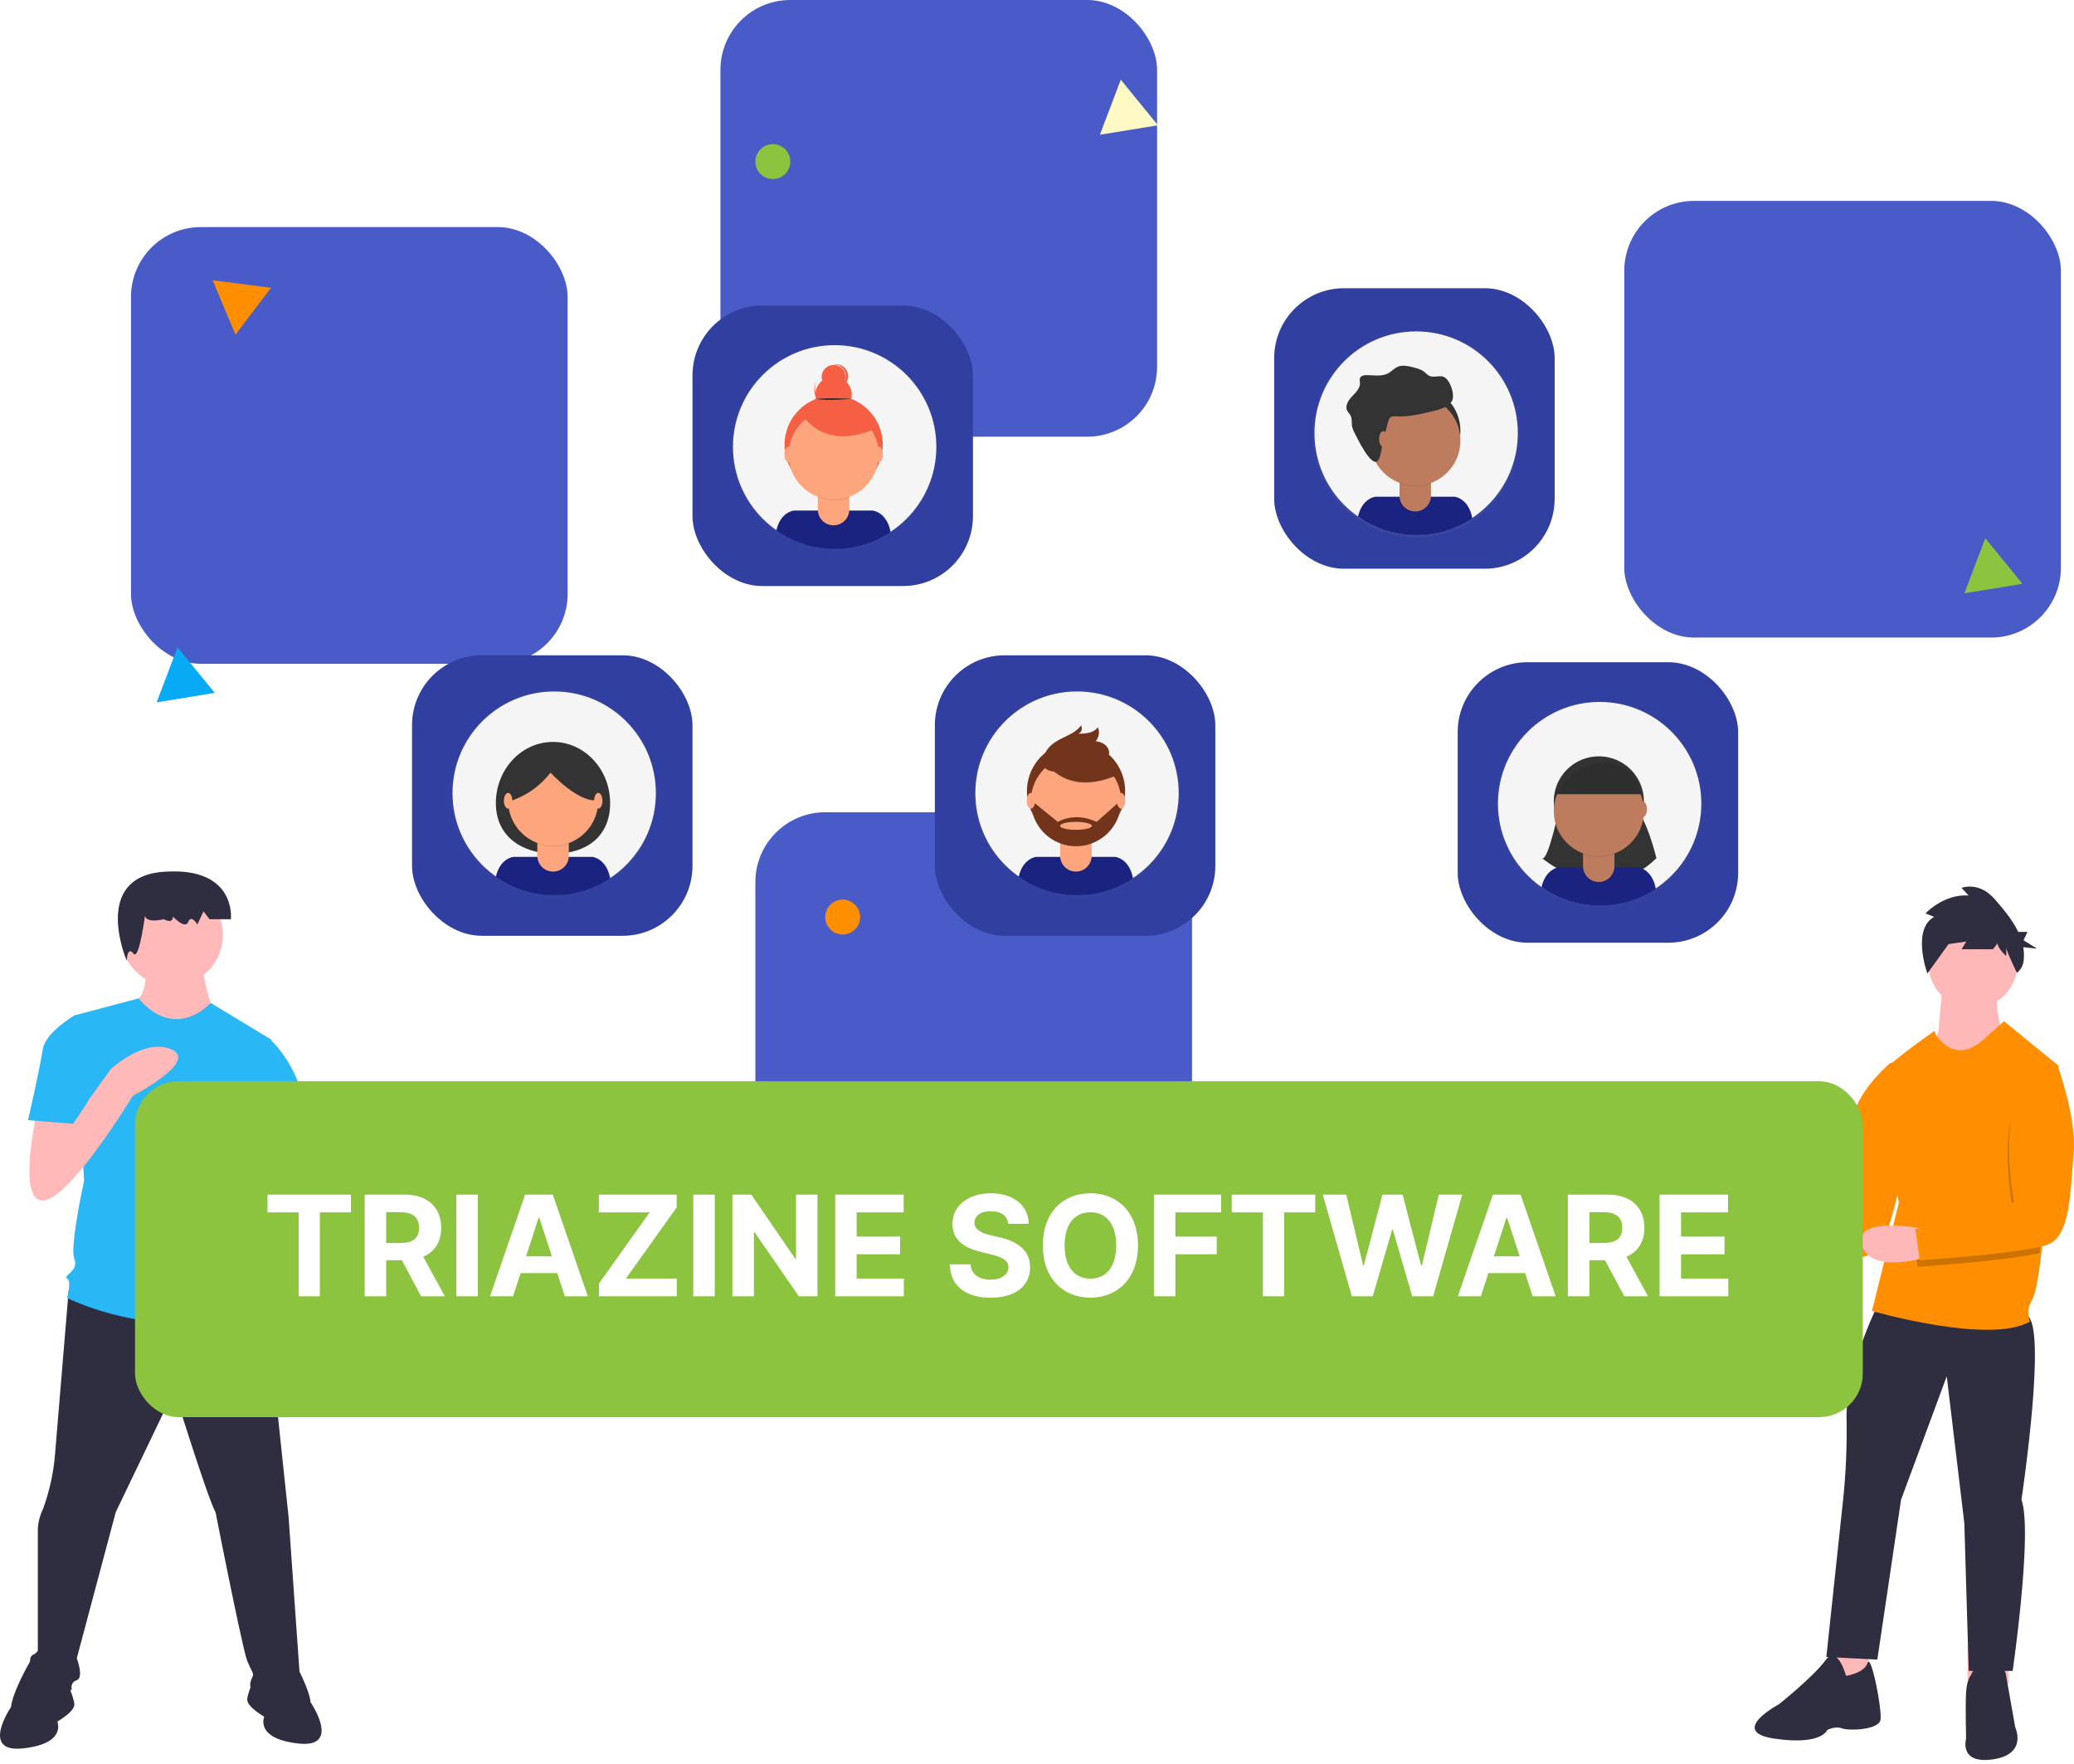 <svg width="475" height="404" fill="none" xmlns="http://www.w3.org/2000/svg"><rect x="30" y="52" width="100" height="100" rx="16" fill="#485BC6"/><rect x="165" width="100" height="100" rx="16" fill="#485BC6"/><rect x="173" y="186" width="100" height="100" rx="16" fill="#485BC6"/><rect x="372" y="46" width="100" height="100" rx="16" fill="#485BC6"/><path d="M15.722 295.533l-3.154 37.917a47.595 47.595 0 01-2.788 12.267 11.535 11.535 0 00-1.115 4.461v28.437s-2.23 0-1.673 2.23c.557 2.231 1.115 6.134 1.115 6.134h8.364s-.558-1.673 1.115-2.23c1.673-.558 0-5.019 0-5.019l8.922-33.455 13.382-27.88s7.806 25.092 9.479 27.88c0 0 6.134 31.225 7.249 34.013 1.115 2.788 1.673 2.788 1.115 3.903-.558 1.115-.558 2.23 0 2.788.558.558 11.152 0 11.152 0l-2.788-39.589-5.018-47.396-25.65-7.806-19.707 3.345z" fill="#2F2E41"/><path d="M14.24 382.518s-2.787-10.036-7.248-2.23c-4.46 7.806-4.46 10.594-4.46 10.594s-7.25 10.595 2.787 9.479c10.037-1.115 7.806-6.133 7.806-6.133s3.904-2.231 3.904-3.903c0-1.673-2.788-7.807-2.788-7.807zM59.405 381.403s2.788-10.037 7.249-2.23c4.46 7.806 4.46 10.594 4.46 10.594s7.25 10.594-2.787 9.479c-10.037-1.115-7.807-6.133-7.807-6.133s-3.903-2.231-3.903-3.903c0-1.673 2.788-7.807 2.788-7.807z" fill="#2F2E41"/><path d="M33.199 220.258s1.115 7.249-2.23 8.922c-3.346 1.673 7.248 7.806 10.036 7.806 2.788 0 7.807-5.576 7.807-5.576s-2.788-8.364-2.23-10.037l-13.383-1.115z" fill="#FFB9B9"/><path d="M39.333 225.834c6.467 0 11.709-5.242 11.709-11.709s-5.242-11.71-11.71-11.71c-6.466 0-11.709 5.243-11.709 11.71 0 6.467 5.243 11.709 11.71 11.709z" fill="#FFB9B9"/><path d="M62.193 238.101l-13.94-8.445s-7.93 9.003-16.511-1.034l-14.714 3.903 2.23 37.917s-3.345 15.055-2.23 17.843c1.115 2.788-2.788 3.903-1.673 4.461 1.115.557 0 4.46 0 4.46s21.746 11.152 45.723 2.788l-2.23-7.248a5.854 5.854 0 00-1.116-5.576s2.23-3.346-.557-6.134c0 0 1.115-5.018-1.673-7.249l-.558-7.806 1.673-3.903 5.576-23.977z" fill="#2AB7F6"/><path d="M33.34 208.688s-1.396 3.021 4.188 1.812c0 0 2.094 1.209 2.094-.604 0 0 2.792 3.021 3.49 1.208.698-1.812 2.094.605 2.094.605l1.396-3.021 1.396 1.812h4.886s1.396-12.084-15.356-10.876c-16.752 1.209-8.51 20.355-8.51 20.355s.134-3.437 1.53-1.624c1.396 1.813 2.792-9.667 2.792-9.667z" fill="#2F2E41"/><path d="M67.212 260.405l.558 11.71s2.23 21.746-2.23 31.225v5.018s-1.116 12.825-6.692 12.267c-5.575-.557 1.673-18.4 1.673-18.4l-1.115-24.534-1.115-13.94 8.921-3.346z" fill="#FFB9B9"/><path d="M56.061 238.659l5.563-.904a27.158 27.158 0 017.82 14.286c1.672 8.922 2.23 10.594 2.23 10.594l-13.382 3.346-7.249-13.94 5.018-13.382z" fill="#2AB7F6"/><path d="M8.664 253.714s-5.019 21.188 1.115 21.188 20.631-23.976 20.631-23.976 15.055-7.806 8.921-10.594c-6.133-2.788-13.94 4.46-13.94 4.46l-9.007 12.506-.471-6.372-7.25 2.788z" fill="#FFB9B9"/><path d="M20.373 235.871l-3.345-3.346s-6.691 3.904-7.249 7.807c-.557 3.903-3.345 16.17-3.345 16.17l10.315.836 3.346-5.018.279-16.449z" fill="#2AB7F6"/><path d="M432.553 243.706a1.445 1.445 0 012.098.137c.17.202.283.448.327.71l.533 3.136s2.409 12.544.346 20.513c-2.062 7.968-3.526 18.465-9.099 19.583-4.769.957-22.902-.559-28.036-1.016a1.456 1.456 0 01-.961-.487 1.496 1.496 0 01-.372-1.021l.096-4.578c.008-.36.145-.706.386-.971a1.45 1.45 0 01.922-.472l20.761-2.244c.325-.034.628-.178.863-.407.234-.23.386-.532.431-.86.494-3.579 2.091-14.677 3.677-20.512 1.282-4.714 5.492-9.166 8.028-11.511z" fill="#FF8F00"/><path d="M419.28 376.652v9.287l5.372 1.161 3.583-1.741-.398-7.352-8.557-1.355zM450.623 376.652v9.287l5.672 1.161 3.781-1.741-.42-7.352-9.033-1.355z" fill="#FFB8B8"/><path d="M429.957 299.041s-7.246 14.527-7.045 25.87a153.765 153.765 0 01-1.006 20.498l-3.623 34.029 11.674.597 5.434-36.616 10.465-28.259 4.026 33.632 1.006 33.83h10.063s4.629-32.039 2.013-39.203c0 0 6.038-40.199 1.207-42.189-4.83-1.99-34.214-2.189-34.214-2.189z" fill="#2F2E41"/><path d="M422.799 383.756s-1.971-7.291-4.73-3.547c-2.759 3.744-10.642 10.049-10.642 10.049s-11.824 6.305-.985 7.881c10.839 1.576 12.021-1.97 12.021-1.97s1.774-.986 3.351-.395c1.576.592 8.474.395 8.868-1.97.394-2.364-2.168-15.368-2.956-13.004-.788 2.364-4.927 2.956-4.927 2.956zM459.411 383.51s0-2.172-3.688-2.369c-3.688-.198-4.271 2.369-4.271 2.369s-.97.988-1.164 3.95c-.194 2.962 0 10.664 0 10.664s-1.747 5.924 6.211 4.74c7.958-1.185 5.047-7.307 5.047-7.307l-2.135-12.047z" fill="#2F2E41"/><path d="M444.934 224.912l-.989 11.295-1.781 4.236 4.748 6.857 11.67-11.093s-2.176-6.051-.791-9.479l-12.857-1.816z" fill="#FFB8B8"/><path d="M471.518 244.088l-.091.988-3.491 37.489s-.137 1.744-.392 4.068c-.43 3.932-1.194 9.526-2.195 11.163-1.592 2.605-.398 4.809-.398 4.809-9.154 5.411-36.218-2.404-36.218-2.404l6.169-24.85s-5.572-25.852-4.975-28.257c.597-2.405 13.134-11.022 13.134-11.022l.37 1.002c5.343 7.214 10.774 1.002 12.366-.401l3.184-2.806 12.537 10.221z" fill="#FF8F00"/><path d="M451.865 230.882c5.633 0 10.199-4.566 10.199-10.199 0-5.632-4.566-10.199-10.199-10.199s-10.199 4.567-10.199 10.199c0 5.633 4.566 10.199 10.199 10.199z" fill="#FFB8B8"/><path opacity=".2" d="M471.019 245.399l-3.5 37.475s-.138 1.743-.393 4.067c-7.43 1.783-27.944 3.145-27.944 3.145l-.998-7.212 22.75-6.21s-2.794-15.626.399-22.036a49.826 49.826 0 002.095-4.793 6.945 6.945 0 013.006-3.581 6.898 6.898 0 014.585-.855z" fill="#000"/><path d="M440.715 281.414s-16.36-3.32-14.289 3.734c2.071 7.055 15.739 2.49 15.739 2.49l-1.45-6.224z" fill="#FFB8B8"/><path d="M465.205 243.32l6.136.993s4.355 11.914 3.563 20.055c-.792 8.141-.594 18.665-5.938 20.651-5.344 1.986-29.294 3.574-29.294 3.574l-.99-7.148 22.564-6.156s-2.771-15.488.396-21.842c3.167-6.354 3.563-10.127 3.563-10.127z" fill="#FF8F00"/><path d="M442.969 209.953l-1.974-.781s4.128-4.491 9.872-4.101l-1.616-1.757s3.949-1.562 7.539 2.538c1.887 2.156 4.07 4.689 5.431 7.544h2.115l-.883 1.92 3.089 1.92-3.17-.345c.189 1.051.218 2.124.086 3.184a4.11 4.11 0 01-1.527 2.696s-2.449-5.008-2.449-5.789v1.952s-1.974-1.757-1.974-2.928l-1.077 1.366h-7.18l1.077-1.757-4.128.586 1.616-2.148-6.392 8.869s-3.66-10.04 1.545-12.969z" fill="#2F2E41"/><rect x="30.926" y="247.595" width="395.701" height="76.92" rx="10" fill="#8CC440"/><path d="M61.262 277.617h7.125v19.216h4.864v-19.216h7.125v-4.057H61.262v4.057zm22.261 19.216h4.92v-8.25h3.592l4.409 8.25h5.432l-4.943-9.045c2.647-1.137 4.113-3.443 4.113-6.625 0-4.625-3.057-7.603-8.34-7.603h-9.183v23.273zm4.92-12.204v-7.046h3.32c2.84 0 4.215 1.262 4.215 3.58 0 2.307-1.375 3.466-4.193 3.466h-3.341zm21.001-11.069h-4.921v23.273h4.921V273.56zm8.06 23.273l1.727-5.307h8.398l1.727 5.307h5.273l-8.023-23.273h-6.341l-8.034 23.273h5.273zm2.977-9.148l2.864-8.806h.181l2.864 8.806h-5.909zm16.699 9.148h17.818v-4.057H143.35l11.625-16.295v-2.921h-17.818v4.057h11.636l-11.613 16.296v2.92zm26.514-23.273h-4.92v23.273h4.92V273.56zm23.514 0h-4.898v14.637h-.204L172.06 273.56h-4.318v23.273h4.921v-14.648h.17l10.125 14.648h4.25V273.56zm4.066 23.273h15.727v-4.057h-10.807v-5.556h9.955v-4.057h-9.955v-5.546h10.761v-4.057h-15.681v23.273zm39.625-16.579h4.715c-.068-4.148-3.477-7.012-8.659-7.012-5.102 0-8.841 2.818-8.818 7.046-.011 3.432 2.409 5.397 6.341 6.341l2.534.636c2.534.614 3.943 1.341 3.955 2.909-.012 1.705-1.625 2.864-4.125 2.864-2.557 0-4.398-1.182-4.557-3.512h-4.761c.125 5.034 3.727 7.637 9.375 7.637 5.681 0 9.022-2.716 9.034-6.978-.012-3.875-2.932-5.931-6.978-6.84l-2.091-.5c-2.022-.466-3.715-1.216-3.681-2.887 0-1.5 1.329-2.602 3.738-2.602 2.353 0 3.796 1.068 3.978 2.898zm29.73 4.943c0-7.614-4.728-11.955-10.898-11.955-6.205 0-10.898 4.341-10.898 11.955 0 7.579 4.693 11.954 10.898 11.954 6.17 0 10.898-4.341 10.898-11.954zm-4.989 0c0 4.932-2.341 7.602-5.909 7.602-3.58 0-5.909-2.67-5.909-7.602s2.329-7.602 5.909-7.602c3.568 0 5.909 2.67 5.909 7.602zm8.634 11.636h4.92v-9.613h9.466v-4.057h-9.466v-5.546h10.489v-4.057h-15.409v23.273zm17.832-19.216h7.125v19.216h4.864v-19.216h7.125v-4.057h-19.114v4.057zm27.5 19.216h4.795l4.421-15.216h.182l4.432 15.216h4.795l6.659-23.273h-5.375l-3.852 16.205h-.205l-4.238-16.205h-4.603l-4.25 16.171h-.193l-3.852-16.171h-5.375l6.659 23.273zm29.554 0l1.727-5.307h8.398l1.727 5.307h5.273l-8.023-23.273h-6.341l-8.034 23.273h5.273zm2.977-9.148l2.864-8.806h.182l2.863 8.806h-5.909zm16.949 9.148h4.921v-8.25h3.591l4.409 8.25h5.431l-4.943-9.045c2.648-1.137 4.114-3.443 4.114-6.625 0-4.625-3.057-7.603-8.341-7.603h-9.182v23.273zm4.921-12.204v-7.046h3.318c2.841 0 4.216 1.262 4.216 3.58 0 2.307-1.375 3.466-4.193 3.466h-3.341zm16.079 12.204h15.727v-4.057h-10.806v-5.556h9.954v-4.057h-9.954v-5.546h10.761v-4.057h-15.682v23.273z" fill="#fff"/><rect x="94.365" y="150.057" width="64.232" height="64.232" rx="16" fill="#303FA0"/><rect x="158.598" y="69.965" width="64.232" height="64.232" rx="16" fill="#303FA0"/><rect x="214.108" y="150.057" width="64.232" height="64.232" rx="16" fill="#303FA0"/><rect x="333.848" y="151.643" width="64.232" height="64.232" rx="16" fill="#303FA0"/><rect x="291.82" y="66" width="64.232" height="64.232" rx="16" fill="#303FA0"/><path opacity=".5" d="M366.36 207.945c13.139 0 23.79-10.651 23.79-23.79 0-13.138-10.651-23.789-23.79-23.789-13.138 0-23.789 10.651-23.789 23.789 0 13.139 10.651 23.79 23.789 23.79z" fill="url(#paint0_linear)"/><path d="M366.359 207.313c12.861 0 23.287-10.426 23.287-23.287 0-12.861-10.426-23.287-23.287-23.287-12.861 0-23.287 10.426-23.287 23.287 0 12.861 10.426 23.287 23.287 23.287z" fill="#F5F5F5"/><path d="M357.276 184.233s-2.639 13.007-4.08 12.286c0 0 13.897 12.005 26.168 0 0 0-2.161-9.166-5.281-12.286h-16.807z" fill="#333"/><path d="M366.425 207.382a23.174 23.174 0 0012.801-3.83c-.858-4.689-4.124-4.958-4.124-4.958h-18.007s-3.079.253-4.044 4.568a23.177 23.177 0 0013.374 4.22z" fill="#1A237F"/><path d="M366.179 193.836c5.702 0 10.324-4.622 10.324-10.323 0-5.702-4.622-10.324-10.324-10.324-5.701 0-10.323 4.622-10.323 10.324 0 5.701 4.622 10.323 10.323 10.323z" fill="#333"/><path opacity=".1" d="M362.553 192.876h7.203v5.762a3.6 3.6 0 01-3.594 3.6 3.6 3.6 0 01-3.601-3.6v-5.762h-.008z" fill="#000"/><path d="M363.24 192.609h5.828a.687.687 0 01.688.687v5.075a3.6 3.6 0 01-3.595 3.6 3.602 3.602 0 01-3.6-3.6v-5.077a.686.686 0 01.679-.685z" fill="#BE7C5E"/><path opacity=".1" d="M362.567 195.596c2.321.867 4.876.875 7.203.02v-.884h-7.203v.864z" fill="#000"/><path d="M366.179 196.076c5.702 0 10.324-4.622 10.324-10.324 0-5.701-4.622-10.323-10.324-10.323-5.701 0-10.323 4.622-10.323 10.323 0 5.702 4.622 10.324 10.323 10.324z" fill="#BE7C5E"/><path d="M356.313 181.832h19.686s-1.681-7.949-9.123-7.442c-7.441.507-10.563 7.442-10.563 7.442z" fill="#333"/><path d="M376.236 187.113c.531 0 .961-.806.961-1.8s-.43-1.8-.961-1.8c-.53 0-.96.806-.96 1.8s.43 1.8.96 1.8z" fill="#BE7C5E"/><path opacity=".1" d="M356.313 182.098h19.686s-1.681-7.948-9.123-7.441c-7.441.507-10.563 7.441-10.563 7.441z" fill="#000"/><path opacity=".5" d="M246.62 205.566c13.139 0 23.79-10.651 23.79-23.79 0-13.138-10.651-23.789-23.79-23.789s-23.79 10.651-23.79 23.789c0 13.139 10.651 23.79 23.79 23.79z" fill="url(#paint1_linear)"/><path d="M246.666 204.909c12.861 0 23.286-10.426 23.286-23.286 0-12.861-10.425-23.287-23.286-23.287s-23.287 10.426-23.287 23.287c0 12.86 10.426 23.286 23.287 23.286z" fill="#F5F5F5"/><path d="M246.686 205.004a23.183 23.183 0 0012.802-3.831c-.861-4.69-4.125-4.959-4.125-4.959h-18.004s-3.08.252-4.044 4.567a23.186 23.186 0 0013.371 4.223z" fill="#1A237F"/><path d="M246.442 192.373c6.209 0 11.241-5.033 11.241-11.241 0-6.208-5.032-11.241-11.241-11.241-6.208 0-11.241 5.033-11.241 11.241 0 6.208 5.033 11.241 11.241 11.241z" fill="#72351C"/><path opacity=".1" d="M242.813 190.495h7.203v5.762a3.606 3.606 0 01-3.601 3.607 3.603 3.603 0 01-3.6-3.601v-5.768h-.002z" fill="#000"/><path d="M243.494 190.228h5.828a.684.684 0 01.688.687v5.075a3.597 3.597 0 01-3.601 3.6 3.602 3.602 0 01-3.6-3.6v-5.075a.687.687 0 01.687-.687h-.002z" fill="#FDA57D"/><path opacity=".1" d="M242.82 193.215c2.322.867 4.877.874 7.204.02v-.885h-7.204v.865z" fill="#000"/><path d="M246.441 193.697c5.701 0 10.323-4.622 10.323-10.324 0-5.701-4.622-10.323-10.323-10.323-5.702 0-10.324 4.622-10.324 10.323 0 5.702 4.622 10.324 10.324 10.324z" fill="#FDA57D"/><path opacity=".1" d="M239.088 173.984s4.35 8.827 16.628 3.695l-2.858-4.481-5.064-1.819-8.706 2.605z" fill="#000"/><path d="M239.088 173.855s4.35 8.827 16.628 3.695l-2.858-4.482-5.064-1.818-8.706 2.605z" fill="#72351C"/><path d="M239.049 173.257a5.975 5.975 0 011.478-2.403c2.031-2.008 5.36-2.431 7.068-4.722a1.333 1.333 0 01-.167 1.559 1.33 1.33 0 01-.449.326c1.643-.011 3.533-.154 4.457-1.501a3.066 3.066 0 01-.515 3.231c1.449.066 2.997 1.049 3.091 2.498.062.965-.542 1.879-1.336 2.433-.795.554-1.751.803-2.695 1.008-2.755.616-12.73 3.163-10.932-2.429zM256.764 183.464h-.273l-5.325 4.744c-5.132-2.402-8.897 0-8.897 0l-5.583-4.545-.563.07a10.32 10.32 0 0010.452 10.032 10.323 10.323 0 0010.191-10.297l-.002-.004zm-10.338 6.558c-2.008 0-3.635-.41-3.635-.909 0-.499 1.627-.909 3.635-.909s3.636.41 3.636.909c0 .499-1.628.909-3.638.909h.002z" fill="#72351C"/><path d="M236.113 185.164c.531 0 .961-.806.961-1.801 0-.994-.43-1.8-.961-1.8-.53 0-.961.806-.961 1.8 0 .995.431 1.801.961 1.801zM256.764 185.164c.53 0 .96-.806.96-1.801 0-.994-.43-1.8-.96-1.8-.531 0-.961.806-.961 1.8 0 .995.43 1.801.961 1.801z" fill="#FDA57D"/><path opacity=".5" d="M324.333 123.095c13.138 0 23.789-10.651 23.789-23.79 0-13.138-10.651-23.79-23.789-23.79-13.139 0-23.79 10.652-23.79 23.79 0 13.139 10.651 23.79 23.79 23.79z" fill="url(#paint2_linear)"/><path d="M324.334 122.463c12.861 0 23.286-10.426 23.286-23.287 0-12.86-10.425-23.286-23.286-23.286s-23.287 10.425-23.287 23.286 10.426 23.287 23.287 23.287z" fill="#F5F5F5"/><path d="M324.399 122.529a23.178 23.178 0 0012.801-3.831c-.858-4.688-4.124-4.957-4.124-4.957h-18.004s-3.08.252-4.044 4.567a23.176 23.176 0 0013.371 4.221z" fill="#1A237F"/><path d="M324.154 108.987c5.701 0 10.323-4.622 10.323-10.324 0-5.701-4.622-10.323-10.323-10.323-5.702 0-10.324 4.622-10.324 10.323 0 5.702 4.622 10.324 10.324 10.324z" fill="#333"/><path opacity=".1" d="M320.528 108.026h7.203v5.762a3.601 3.601 0 01-7.201 0v-5.762h-.002z" fill="#000"/><path d="M321.215 107.759h5.828a.687.687 0 01.688.688v5.074a3.601 3.601 0 01-7.202 0v-5.074a.691.691 0 01.686-.688z" fill="#BE7C5E"/><path opacity=".1" d="M320.541 110.746c2.322.867 4.877.875 7.203.02v-.884h-7.203v.864z" fill="#000"/><path d="M324.154 111.228c5.701 0 10.323-4.622 10.323-10.323 0-5.702-4.622-10.324-10.323-10.324-5.702 0-10.324 4.622-10.324 10.324 0 5.701 4.622 10.323 10.324 10.323z" fill="#BE7C5E"/><path d="M317.9 96.647c.121-.445.273-.936.673-1.168.317-.184.709-.156 1.074-.137 2.853.156 5.682-.495 8.457-1.174 1.587-.388 3.285-.86 4.311-2.14 1.027-1.278-.312-5.298-1.874-5.772-1.026-.314-2.217.271-3.19-.189-.433-.205-.751-.589-1.125-.889-.766-.615-1.749-.864-2.701-1.098-1.113-.275-2.316-.544-3.373-.102-.821.34-1.421 1.06-2.199 1.488-1.48.82-3.284.44-4.98.435-.572 0-1.256.115-1.484.64-.154.358-.031.764-.014 1.152.049 1.232-.967 2.19-1.819 3.08-.852.888-1.656 2.157-1.119 3.261.206.42.581.74.795 1.156.367.722.182 1.595.316 2.393.134.606.36 1.188.671 1.725.632 1.231 3.808 7.862 5.268 6.177.706-.822.821-3.195 1.106-4.262.394-1.534.797-3.06 1.207-4.576z" fill="#333"/><path d="M316.809 102.329c.53 0 .96-.806.96-1.8s-.43-1.8-.96-1.8c-.531 0-.961.806-.961 1.8s.43 1.8.961 1.8z" fill="#BE7C5E"/><path opacity=".5" d="M126.878 205.566c13.138 0 23.789-10.651 23.789-23.79 0-13.138-10.651-23.789-23.789-23.789-13.139 0-23.79 10.651-23.79 23.789 0 13.139 10.651 23.79 23.79 23.79z" fill="url(#paint3_linear)"/><path d="M126.925 204.911c12.861 0 23.287-10.426 23.287-23.286 0-12.861-10.426-23.287-23.287-23.287-12.86 0-23.286 10.426-23.286 23.287 0 12.86 10.426 23.286 23.286 23.286z" fill="#F5F5F5"/><path d="M139.735 183.92c0 7.747-5.565 11.559-12.793 11.559-7.227 0-13.376-3.812-13.376-11.559 0-7.748 5.859-14.027 13.085-14.027 7.226 0 13.084 6.273 13.084 14.027z" fill="#333"/><path d="M126.944 205.004a23.179 23.179 0 0012.803-3.831c-.858-4.688-4.124-4.957-4.124-4.957h-18.007s-3.079.252-4.044 4.567a23.182 23.182 0 0013.372 4.221z" fill="#1A237F"/><path opacity=".1" d="M123.073 190.49h7.203v5.763a3.595 3.595 0 01-2.227 3.334 3.6 3.6 0 01-1.382.272 3.6 3.6 0 01-3.601-3.6v-5.769h.007z" fill="#000"/><path d="M123.758 190.23h5.828a.687.687 0 01.688.688v5.074a3.606 3.606 0 01-2.227 3.328 3.613 3.613 0 01-3.926-.782 3.601 3.601 0 01-1.055-2.546v-5.077a.688.688 0 01.688-.687l.004.002z" fill="#FDA57D"/><path opacity=".1" d="M123.086 193.217c2.321.867 4.877.875 7.203.02v-.885h-7.203v.865z" fill="#000"/><path d="M126.698 193.697c5.702 0 10.324-4.622 10.324-10.324 0-5.701-4.622-10.323-10.324-10.323-5.701 0-10.323 4.622-10.323 10.323 0 5.702 4.622 10.324 10.323 10.324z" fill="#FDA57D"/><path opacity=".1" d="M114.801 184.049s6.429-.78 11.29-7.012c0 0 6.429 7.078 10.909 6.297 0 0 2.596-2.728 0-5.454-2.597-2.726-4.611-6.168-8.051-5.715-3.441.454-7.663.649-9.48 2.273-1.817 1.623-4.668 9.611-4.668 9.611z" fill="#000"/><path d="M114.801 183.92s6.429-.78 11.29-7.013c0 0 6.429 7.078 10.909 6.298 0 0 2.596-2.728 0-5.454-2.597-2.726-4.611-6.169-8.051-5.715-3.441.454-7.655.641-9.472 2.283-1.817 1.642-4.676 9.601-4.676 9.601z" fill="#333"/><path d="M116.371 185.166c.531 0 .961-.806.961-1.801 0-.994-.43-1.8-.961-1.8-.531 0-.961.806-.961 1.8 0 .995.43 1.801.961 1.801zM137.021 185.166c.531 0 .961-.806.961-1.801 0-.994-.43-1.8-.961-1.8-.53 0-.96.806-.96 1.8 0 .995.43 1.801.96 1.801z" fill="#FDA57D"/><path opacity=".5" d="M191.11 126.267c13.139 0 23.79-10.651 23.79-23.789 0-13.14-10.651-23.79-23.79-23.79s-23.79 10.65-23.79 23.79c0 13.138 10.651 23.789 23.79 23.789z" fill="url(#paint4_linear)"/><path d="M191.156 125.612c12.861 0 23.287-10.425 23.287-23.286s-10.426-23.287-23.287-23.287c-12.861 0-23.287 10.426-23.287 23.287 0 12.861 10.426 23.286 23.287 23.286z" fill="#F5F5F5"/><path d="M191.177 125.705a23.175 23.175 0 0012.793-3.831c-.858-4.688-4.124-4.957-4.124-4.957h-17.999s-3.079.252-4.044 4.567a23.178 23.178 0 0013.374 4.221z" fill="#1A237F"/><path d="M190.929 113.076c6.208 0 11.241-5.033 11.241-11.241 0-6.208-5.033-11.241-11.241-11.241-6.209 0-11.241 5.033-11.241 11.241 0 6.208 5.032 11.241 11.241 11.241z" fill="#F55F44"/><path opacity=".1" d="M187.303 111.198h7.203v5.762a3.601 3.601 0 01-7.201 0v-5.762h-.002z" fill="#000"/><path d="M187.99 110.931h5.828a.693.693 0 01.636.424.702.702 0 01.052.264v5.074a3.6 3.6 0 11-7.201 0v-5.074a.688.688 0 01.687-.688h-.002z" fill="#FDA57D"/><path opacity=".1" d="M187.317 113.918c2.321.867 4.876.875 7.203.02v-.884h-7.203v.864z" fill="#000"/><path d="M190.929 114.4c5.701 0 10.323-4.622 10.323-10.323 0-5.702-4.622-10.324-10.323-10.324-5.701 0-10.323 4.622-10.323 10.324 0 5.701 4.622 10.323 10.323 10.323z" fill="#FDA57D"/><path d="M190.915 94.556a4.155 4.155 0 100-8.31 4.155 4.155 0 000 8.31z" fill="#F55F44"/><path d="M190.916 89.038a2.728 2.728 0 100-5.457 2.728 2.728 0 000 5.457z" fill="#F55F44"/><path d="M189.112 92.68a4.153 4.153 0 01-2.166-5.313 4.166 4.166 0 00-.176 3.356 4.162 4.162 0 002.183 2.313 4.155 4.155 0 005.492-2.091c.027-.06.051-.12.076-.18a4.152 4.152 0 01-5.409 1.915z" fill="#F55F44"/><path opacity=".1" d="M183.578 94.687s4.35 8.827 16.628 3.695l-2.858-4.48-5.064-1.82-8.706 2.605z" fill="#000"/><path d="M183.578 94.556s4.35 8.827 16.628 3.695l-2.858-4.481-5.064-1.819-8.706 2.605z" fill="#F55F44"/><path d="M186.93 91.341c2.677-.21 5.366-.21 8.043 0 0 0-5.941.553-8.043 0z" fill="#333"/><path d="M191.54 83.416a2.735 2.735 0 00-.616.047h.158a2.727 2.727 0 01.411 5.405 2.723 2.723 0 002.75-2.702 2.722 2.722 0 00-2.701-2.75h-.002z" fill="#F55F44"/><path d="M180.603 105.867c.531 0 .961-.806.961-1.801 0-.994-.43-1.8-.961-1.8-.53 0-.96.806-.96 1.8 0 .995.43 1.801.96 1.801zM201.252 105.867c.53 0 .961-.806.961-1.801 0-.994-.431-1.8-.961-1.8-.531 0-.961.806-.961 1.8 0 .995.43 1.801.961 1.801z" fill="#FDA57D"/><path d="M182.928 94.817l2.014-1.04.453 1.666-1.233.84-1.234-1.466z" fill="#F55F44"/><path d="M48.711 64.194l13.372 1.703-8.16 10.729-5.212-12.432z" fill="#FF8F00"/><path d="M40.656 148.224l8.528 10.44-13.305 2.165 4.777-12.605z" fill="#06AAF5"/><path d="M256.682 18.25l8.527 10.44-13.304 2.165 4.777-12.605z" fill="#FFF9C4"/><path d="M454.682 123.25l8.528 10.44-13.305 2.165 4.777-12.605z" fill="#8CC440"/><circle cx="177" cy="37" r="4" fill="#8CC440"/><circle cx="193" cy="210" r="4" fill="#FF8F00"/><defs><linearGradient id="paint0_linear" x1="18659.2" y1="11212.6" x2="18659.2" y2="184.631" gradientUnits="userSpaceOnUse"><stop stop-color="gray" stop-opacity=".25"/><stop offset=".54" stop-color="gray" stop-opacity=".12"/><stop offset="1" stop-color="gray" stop-opacity=".1"/></linearGradient><linearGradient id="paint1_linear" x1="31683.7" y1="11185.4" x2="31683.7" y2="157.987" gradientUnits="userSpaceOnUse"><stop stop-color="gray" stop-opacity=".25"/><stop offset=".54" stop-color="gray" stop-opacity=".12"/><stop offset="1" stop-color="gray" stop-opacity=".1"/></linearGradient><linearGradient id="paint2_linear" x1="324.333" y1="123.095" x2="324.333" y2="75.518" gradientUnits="userSpaceOnUse"><stop stop-color="gray" stop-opacity=".25"/><stop offset=".54" stop-color="gray" stop-opacity=".12"/><stop offset="1" stop-color="gray" stop-opacity=".1"/></linearGradient><linearGradient id="paint3_linear" x1="18755.6" y1="36148.9" x2="18755.6" y2="25121.4" gradientUnits="userSpaceOnUse"><stop stop-color="gray" stop-opacity=".25"/><stop offset=".54" stop-color="gray" stop-opacity=".12"/><stop offset="1" stop-color="gray" stop-opacity=".1"/></linearGradient><linearGradient id="paint4_linear" x1="18489.2" y1="23402.5" x2="18489.2" y2="12375.1" gradientUnits="userSpaceOnUse"><stop stop-color="gray" stop-opacity=".25"/><stop offset=".54" stop-color="gray" stop-opacity=".12"/><stop offset="1" stop-color="gray" stop-opacity=".1"/></linearGradient></defs></svg>